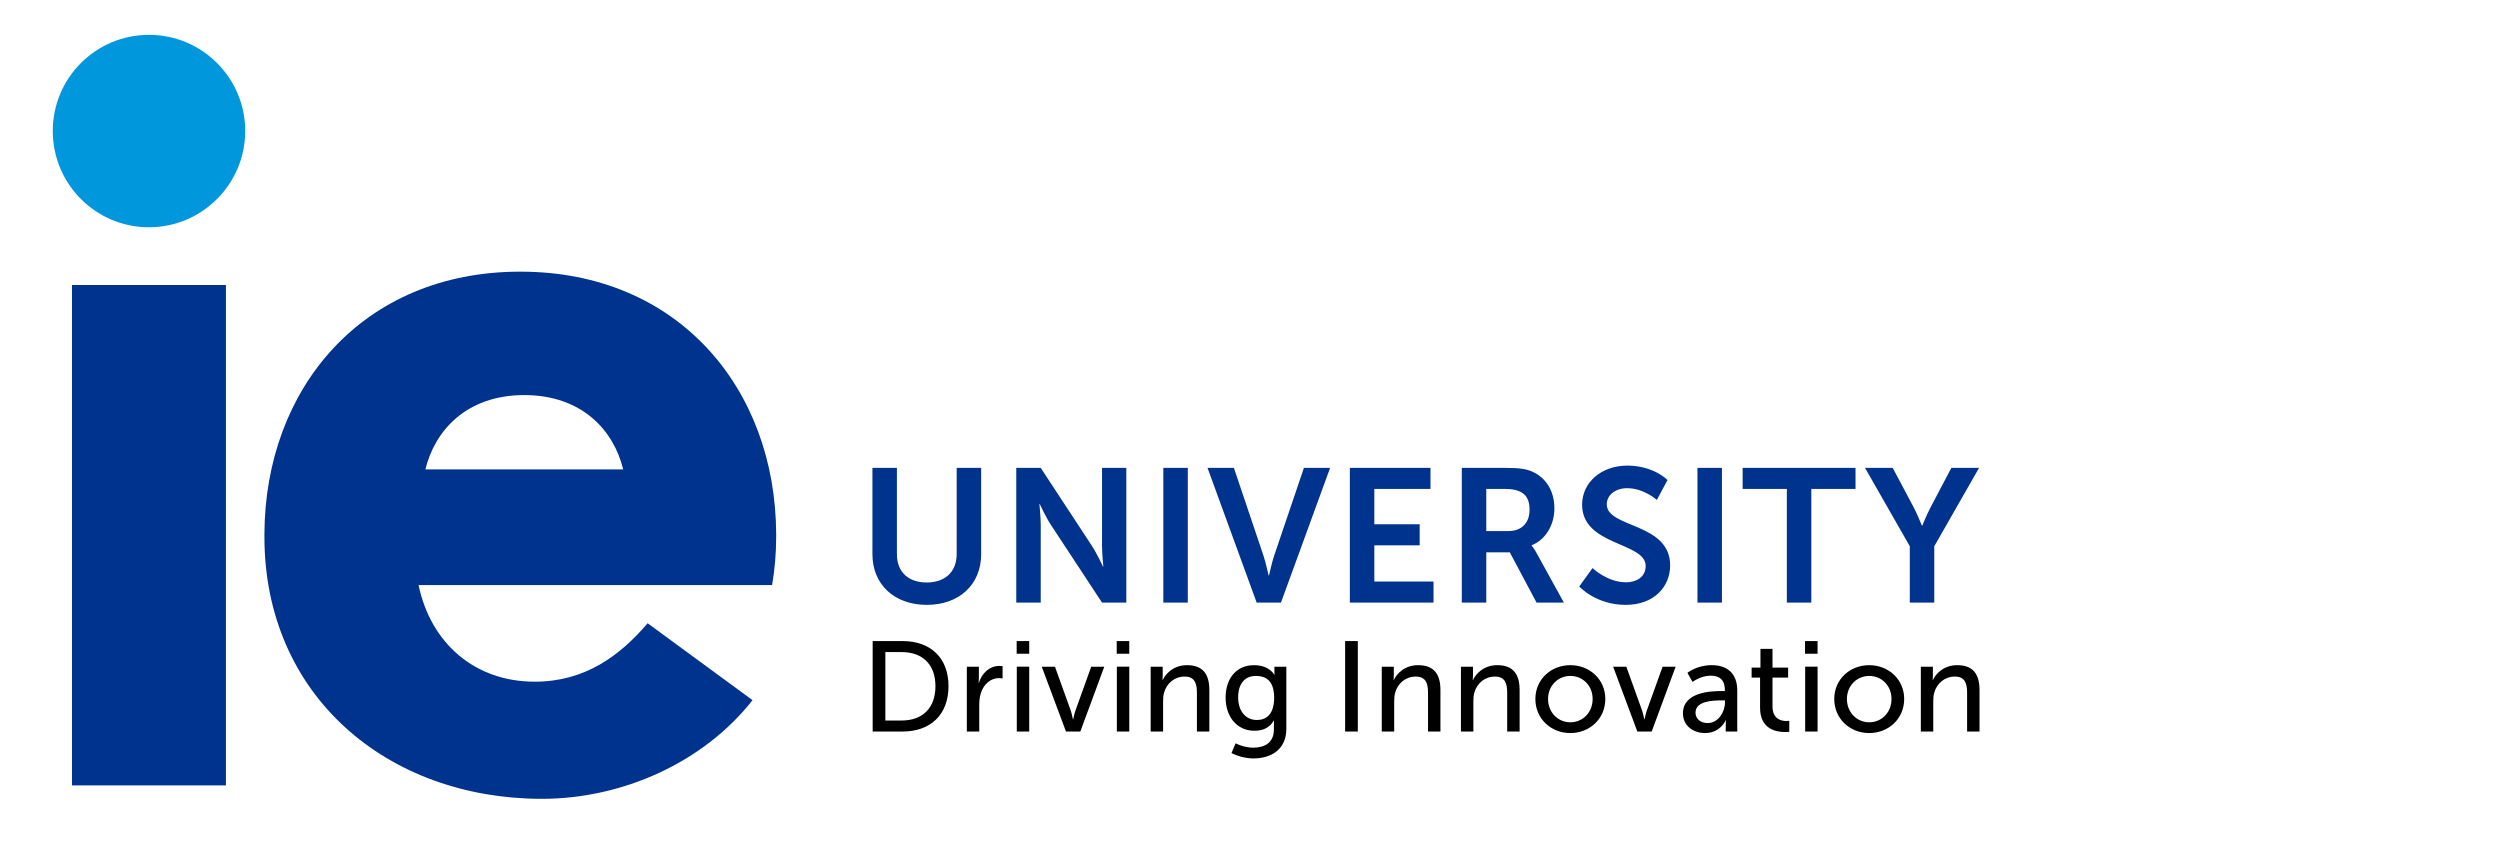 <svg fill="none" xmlns="http://www.w3.org/2000/svg" viewBox="0 0 507 174"><path d="M176.977 130.01h6.08c5.612 0 9.3 3.352 9.3 9.145 0 5.82-3.688 9.198-9.3 9.198h-6.08V130.01zm5.898 16.108c4.131 0 6.833-2.441 6.833-6.963 0-4.494-2.727-6.911-6.833-6.911h-3.325v13.874h3.325zM196.074 135.207h2.441v2.285c0 .546-.051.987-.051.987h.051c.598-1.922 2.131-3.43 4.158-3.43.337 0 .649.052.649.052v2.495s-.338-.078-.727-.078c-1.612 0-3.092 1.143-3.69 3.091-.234.754-.312 1.558-.312 2.364v5.379h-2.519v-13.145zM206.179 130.01h2.547v2.572h-2.547v-2.572zm.027 5.197h2.52v13.146h-2.52v-13.146zM211.271 135.207h2.676l3.196 8.884c.259.727.415 1.793.442 1.793h.051c.027 0 .208-1.066.469-1.793l3.195-8.884h2.65l-4.859 13.146h-2.91l-4.91-13.146zM226.47 130.01h2.546v2.572h-2.546v-2.572zm.027 5.197h2.52v13.146h-2.52v-13.146zM233.355 135.207h2.442v1.741c0 .519-.052.961-.052.961h.052c.519-1.143 2.078-3.014 4.936-3.014 3.092 0 4.521 1.689 4.521 5.04v8.418h-2.52v-7.847c0-1.845-.39-3.299-2.495-3.299-1.999 0-3.611 1.326-4.157 3.222-.155.52-.207 1.117-.207 1.767v6.157h-2.52v-13.146zM254.191 151.626c2.285 0 4.157-1.013 4.157-3.689v-.961c0-.416.027-.832.027-.832h-.052c-.78 1.299-2.001 2.053-3.897 2.053-3.663 0-5.872-2.936-5.872-6.729 0-3.768 2.104-6.573 5.742-6.573 3.169 0 4.131 1.948 4.131 1.948h.052s-.026-.181-.026-.415v-1.221h2.416v12.601c0 4.338-3.299 6-6.625 6-1.585 0-3.223-.441-4.495-1.091l.831-1.975c-.001 0 1.637.884 3.611.884zm4.208-10.132c0-3.431-1.662-4.417-3.715-4.417-2.286 0-3.586 1.663-3.586 4.338 0 2.728 1.455 4.599 3.819 4.599 1.82 0 3.482-1.09 3.482-4.52zM272.792 130.01h2.572v18.343h-2.572V130.01zM280.222 135.207h2.442v1.741c0 .519-.051.961-.051.961h.051c.52-1.143 2.079-3.014 4.937-3.014 3.091 0 4.52 1.689 4.52 5.04v8.418h-2.519v-7.847c0-1.845-.39-3.299-2.495-3.299-2 0-3.611 1.326-4.157 3.222-.156.52-.208 1.117-.208 1.767v6.157h-2.52v-13.146zM296.278 135.207h2.442v1.741c0 .519-.052.961-.052.961h.052c.52-1.143 2.078-3.014 4.936-3.014 3.091 0 4.521 1.689 4.521 5.04v8.418h-2.52v-7.847c0-1.845-.39-3.299-2.494-3.299-2 0-3.611 1.326-4.158 3.222-.155.52-.207 1.117-.207 1.767v6.157h-2.52v-13.146zM318.465 134.895c3.924 0 7.093 2.883 7.093 6.859 0 4-3.169 6.911-7.093 6.911-3.923 0-7.092-2.911-7.092-6.911 0-3.976 3.169-6.859 7.092-6.859zm0 11.587c2.495 0 4.522-1.975 4.522-4.728 0-2.728-2.027-4.677-4.522-4.677-2.468 0-4.52 1.948-4.52 4.677 0 2.753 2.052 4.728 4.52 4.728zM327.143 135.207h2.676l3.195 8.884c.26.727.416 1.793.442 1.793h.052c.026 0 .208-1.066.468-1.793l3.196-8.884h2.649l-4.858 13.146h-2.91l-4.91-13.146zM349.226 140.143h.572v-.234c0-2.156-1.221-2.883-2.884-2.883-2.026 0-3.663 1.271-3.663 1.271l-1.039-1.845s1.896-1.558 4.91-1.558c3.325 0 5.195 1.82 5.195 5.144v8.314h-2.338v-1.247c0-.598.052-1.039.052-1.039h-.052s-1.065 2.597-4.209 2.597c-2.261 0-4.468-1.377-4.468-4.001 0-4.337 5.716-4.519 7.924-4.519zm-2.909 6.495c2.13 0 3.507-2.235 3.507-4.183v-.415h-.649c-1.897 0-5.326.129-5.326 2.494 0 1.064.83 2.104 2.468 2.104zM356.942 137.414h-1.714v-2.025h1.792v-3.794h2.442v3.794h3.17v2.025h-3.17v5.846c0 2.624 1.846 2.962 2.806 2.962.364 0 .598-.052.598-.052v2.235s-.364.051-.884.051c-1.689 0-5.04-.521-5.04-4.91v-6.132zM366.061 130.01h2.546v2.572h-2.546v-2.572zm.027 5.197h2.519v13.146h-2.519v-13.146zM379.077 134.895c3.924 0 7.093 2.883 7.093 6.859 0 4-3.169 6.911-7.093 6.911-3.923 0-7.092-2.911-7.092-6.911 0-3.976 3.17-6.859 7.092-6.859zm0 11.587c2.495 0 4.521-1.975 4.521-4.728 0-2.728-2.026-4.677-4.521-4.677-2.468 0-4.521 1.948-4.521 4.677.001 2.753 2.053 4.728 4.521 4.728zM389.547 135.207h2.442v1.741c0 .519-.051.961-.051.961h.051c.52-1.143 2.078-3.014 4.937-3.014 3.091 0 4.521 1.689 4.521 5.04v8.418h-2.52v-7.847c0-1.845-.39-3.299-2.495-3.299-2 0-3.611 1.326-4.157 3.222-.156.52-.208 1.117-.208 1.767v6.157h-2.52v-13.146z" fill="#000"/><path d="M176.929 94.886h4.964v17.509c0 3.655 2.385 5.734 6.041 5.734 3.656 0 6.08-2.079 6.08-5.773v-17.47h4.964v17.509c0 6.119-4.427 10.274-11.006 10.274-6.618 0-11.043-4.155-11.043-10.274V94.886zM206.097 94.886h4.964l10.352 15.777c1.039 1.579 2.27 4.234 2.27 4.234h.077s-.269-2.616-.269-4.234V94.886h4.925v27.322h-4.925l-10.352-15.739c-1.039-1.578-2.27-4.233-2.27-4.233h-.077s.269 2.616.269 4.233v15.739h-4.964V94.886zM235.921 94.886h4.964v27.322h-4.964V94.886zM244.886 94.886h5.349l6.003 17.817c.539 1.578 1.001 4.002 1.039 4.002h.077c.039 0 .501-2.424 1.04-4.002l6.041-17.817h5.31l-9.966 27.322h-4.925l-9.968-27.322zM273.749 94.886h16.355v4.273h-11.391v7.157h9.197v4.272h-9.197v7.35h12.006v4.271h-16.97V94.886zM296.452 94.886h8.812c2.963 0 4.31.232 5.503.77 2.732 1.232 4.464 3.849 4.464 7.467 0 3.27-1.731 6.31-4.618 7.465v.077s.385.384.924 1.347l5.618 10.197h-5.541l-5.426-10.197h-4.771v10.197h-4.964l-.001-27.323zm9.428 12.815c2.655 0 4.31-1.578 4.31-4.31 0-2.617-1.116-4.234-5.002-4.234h-3.771v8.543h4.463v.001zM322.967 115.205s2.963 2.886 6.811 2.886c2.078 0 3.964-1.079 3.964-3.31 0-4.886-12.891-4.041-12.891-12.429 0-4.541 3.925-7.927 9.158-7.927 5.387 0 8.158 2.925 8.158 2.925l-2.155 4.04s-2.617-2.385-6.041-2.385c-2.309 0-4.118 1.347-4.118 3.271 0 4.848 12.853 3.655 12.853 12.391 0 4.349-3.31 8.003-9.005 8.003-6.08 0-9.428-3.732-9.428-3.732l2.694-3.733zM344.246 94.886h4.964v27.322h-4.964V94.886zM362.371 99.158h-8.966v-4.272h22.896v4.272h-8.965v23.05h-4.965v-23.05zM387.307 110.779l-9.081-15.893h5.617l4.272 8.042c.886 1.693 1.616 3.695 1.655 3.657h.076s.77-1.963 1.654-3.657l4.234-8.042h5.618l-9.082 15.893v11.429h-4.963v-11.429z" fill="#00338D"/><path d="M30.216 7.065c10.753 0 19.515 8.73 19.515 19.501 0 10.772-8.762 19.527-19.515 19.527-10.779 0-19.514-8.755-19.514-19.527s8.735-19.5 19.514-19.5z" fill="#0097DC"/><path d="M45.819 57.801H14.597v101.473h31.222V57.801zM157.408 108.859v-.555c-.107-29.411-19.773-53.213-51.891-53.213-32.119 0-51.785 23.802-51.892 53.213v.555c0 32.303 25.008 53.142 56.268 53.142 16.256 0 32.719-7.294 42.722-20.007l-21.274-15.6c-5.612 6.58-12.696 11.85-22.907 11.85-12.087 0-21.049-7.712-23.55-19.591h71.7c.532-3.133.824-6.396.824-9.794zm-51.081-13.66H86.269c1.918-7.909 8.353-15.075 20.058-15.075s18.14 7.166 20.058 15.075h-20.058z" fill="#00338D"/></svg>